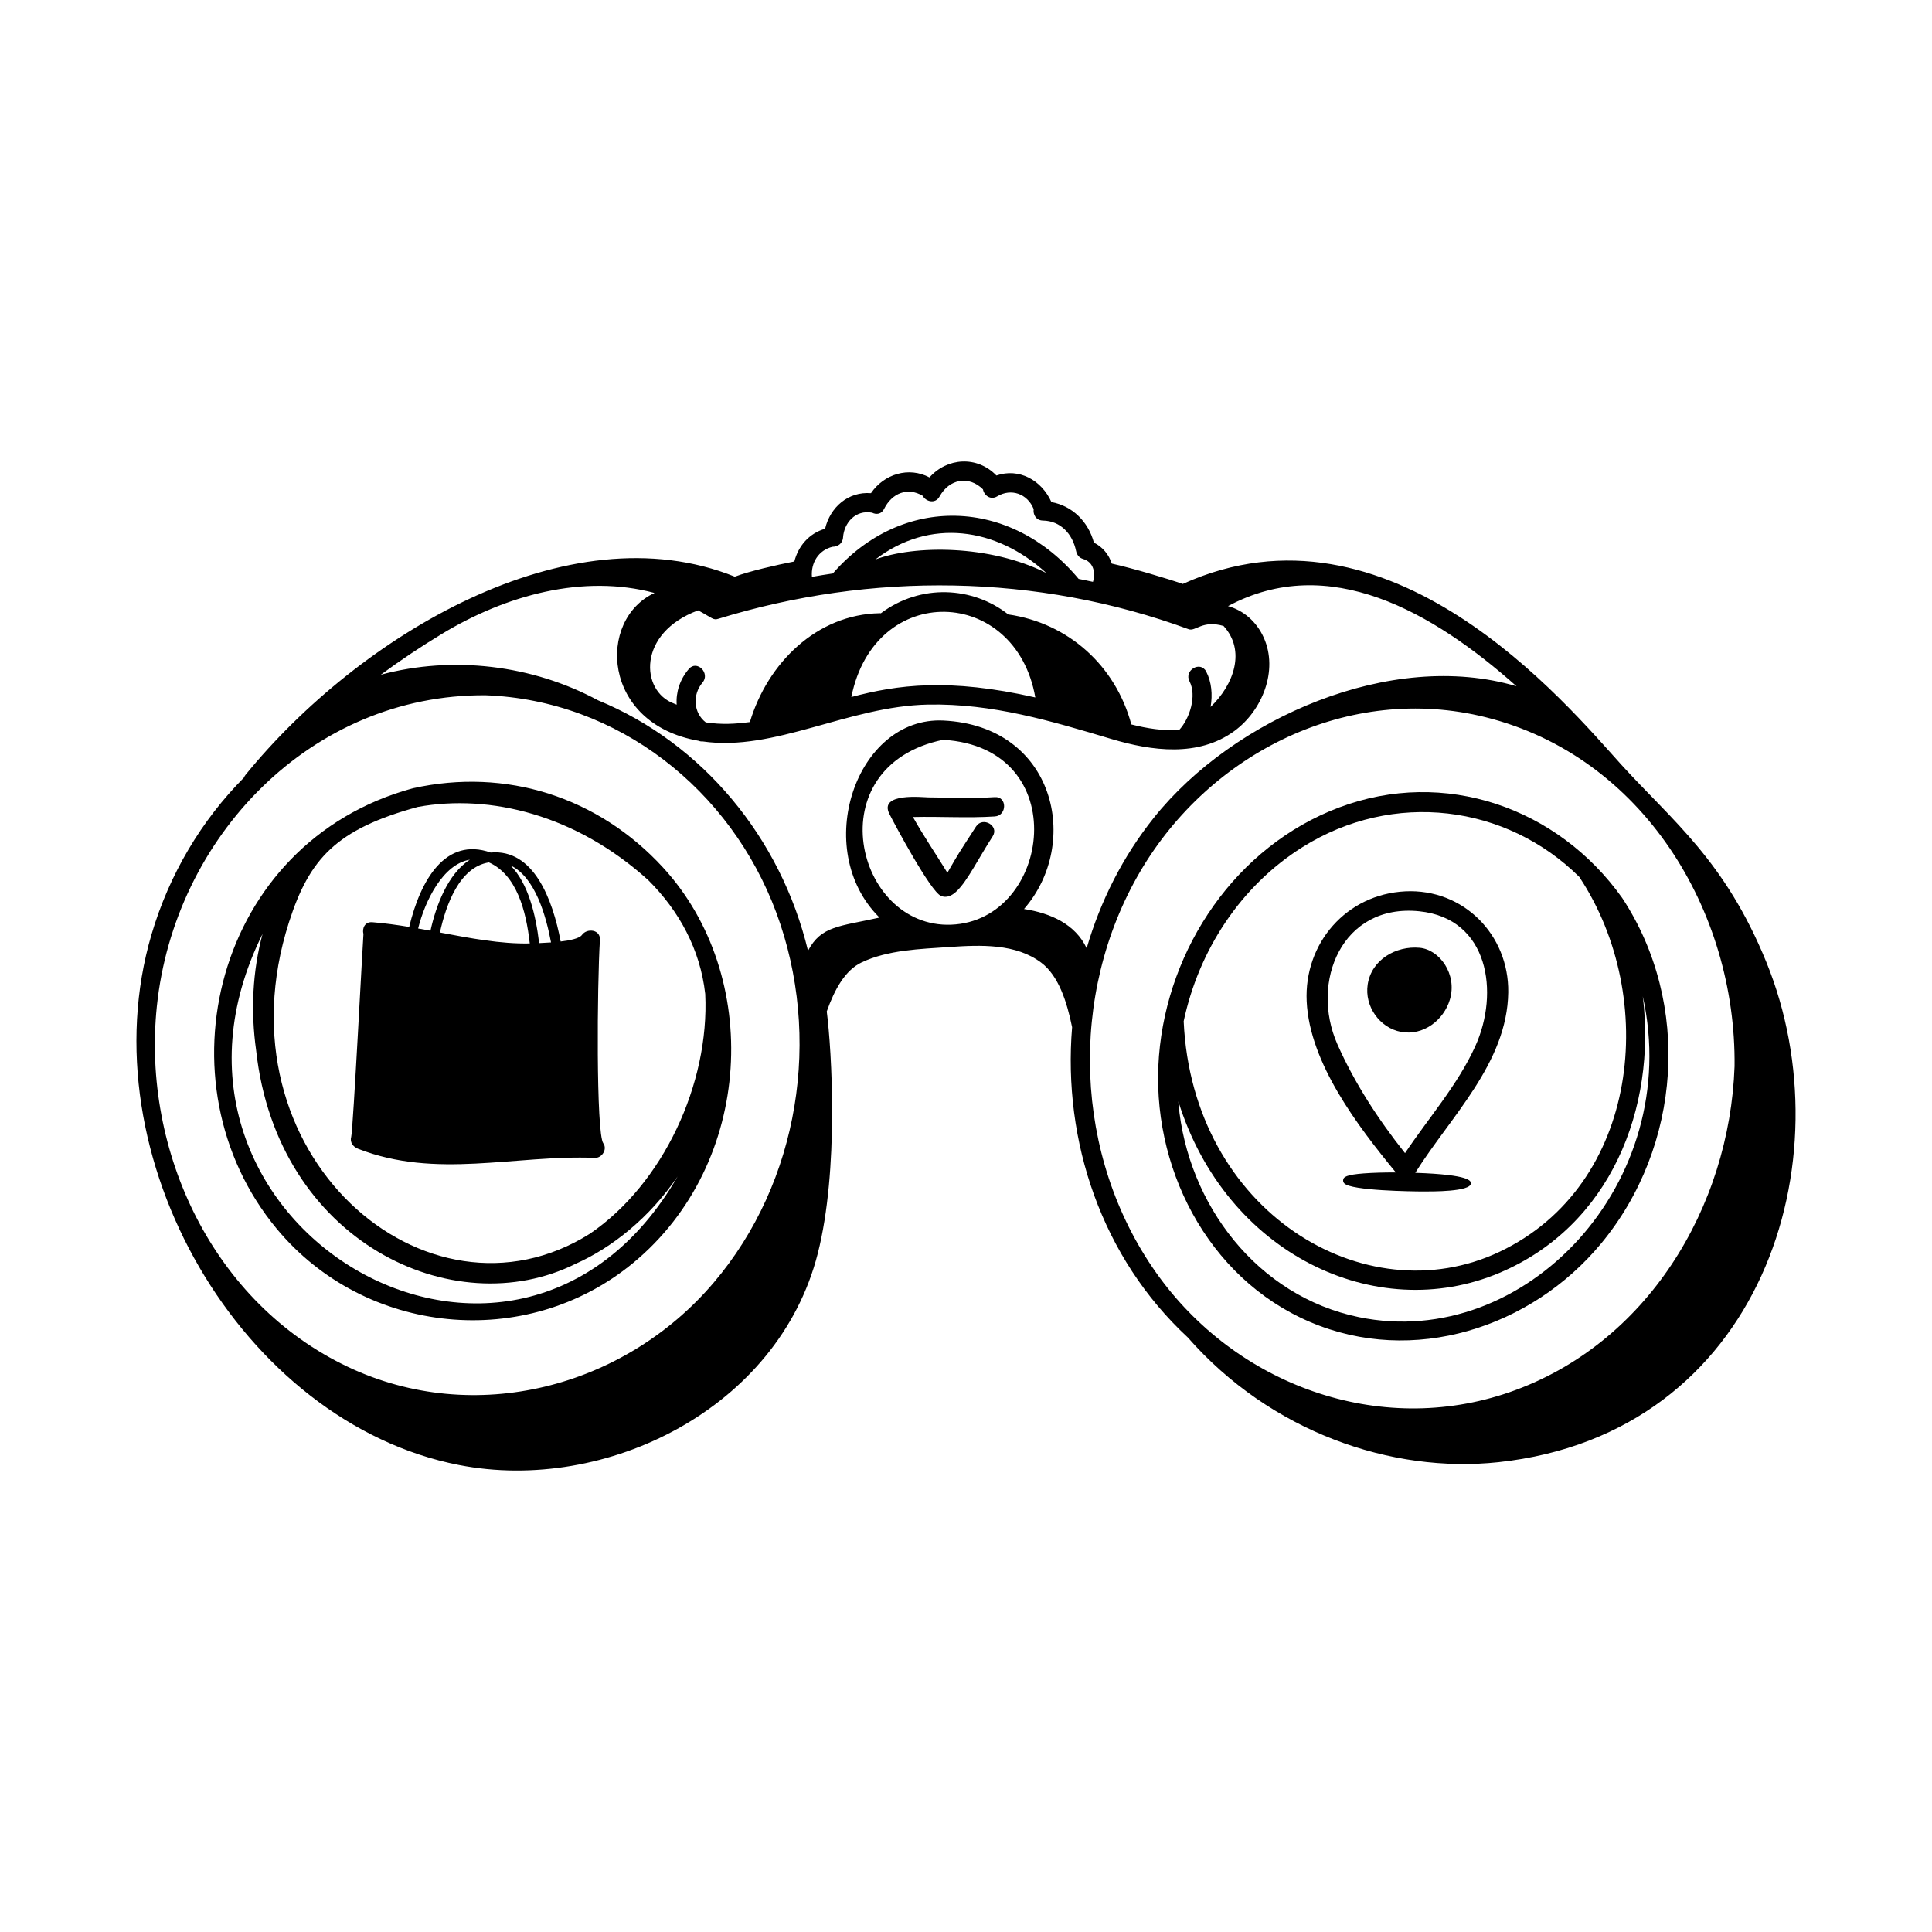 <svg id="Layer_1" enable-background="new 0 0 300 300" height="512" viewBox="0 0 300 300" width="512" xmlns="http://www.w3.org/2000/svg"><g id="Find_a_Store"><g><path d="m211.792 182.202c-2.719.211-3.223.535-3.235 1.096-.004.165.062.326.184.455 1.077 1.128 10.467 1.257 12.248 1.257 1.313 0 7.373.057 7.405-1.252.007-.343.023-1.354-8.632-1.645 5.456-8.721 14.288-17.054 14.437-28.021.121-8.946-6.976-16.128-15.987-15.685-9.113.448-15.744 8.028-15.31 17.101.458 9.569 7.926 19.338 13.843 26.547-1.861-.007-3.58.043-4.953.148zm8.592-40.699c10.828 1.102 12.455 12.665 8.71 20.925-2.745 6.056-7.243 11.12-10.922 16.63-4.113-5.168-7.856-10.902-10.511-16.925-4.265-9.678.723-21.851 12.722-20.63z"/><path d="m98.286 196.135c18.803-15.492 20.071-44.688 4.643-61.455-10.044-10.917-24.317-15.506-38.83-12.276-30.817 8.386-39.864 45.831-21.133 68.396 13.751 16.567 38.678 19.046 55.319 5.334zm2.392-59.448c4.752 4.733 8.05 10.715 8.829 17.649.675 13.939-6.538 29.498-17.915 37.24-25.342 15.963-58.236-12.424-46.719-48.375 3.152-9.84 7.324-14.449 20.025-17.905 11.194-2.028 24.552 1.211 35.78 11.39zm-59.91 8.341c-1.566 5.804-1.849 12.002-.997 18.063 3.242 29.736 30.672 42.604 49.615 33.149 5.651-2.504 11.482-7.159 15.833-13.56-25.279 43.783-86.778 7.21-64.451-37.653z"/><path d="m207.924 125.388c-15.982 6.025-26.625 21.771-27.962 38.596-1.349 16.978 7.427 34.446 23.451 41.29 16.012 6.839 34.335.939 45.205-12.177 12.485-15.066 14.064-37.272 3.275-53.661-9.985-14.042-27.588-20.222-43.969-14.047zm3.077 79.137c-15.76-3.25-26.598-17.483-28.006-33.148-.01-.114-.009-.228-.019-.342 7.378 23.639 30.631 34.732 49.853 26.618 17.289-7.298 24.401-25.619 22.263-42.947 6.407 28.859-18.244 55.151-44.091 49.82zm34.259-68.329c.016.028.025.055.043.083 12.259 18.596 9.337 47.757-12.449 58.097-20.914 9.925-47.716-6.268-49.053-35.798 2.329-10.961 8.808-20.983 18.442-27.03 14.128-8.868 31.654-6.618 43.017 4.648z"/><path d="m138.097 126.368c.793 1.588 6.399 12.073 8.019 12.749.843.351 1.641.028 2.45-.745 1.66-1.587 3.362-5.071 5.58-8.513 1.049-1.628-1.547-3.133-2.59-1.514-2.901 4.5-2.437 3.712-4.447 7.178-1.778-2.899-3.685-5.685-5.348-8.657 4.238-.104 8.477.187 12.714-.089 1.917-.125 1.931-3.126 0-3-3.445.225-6.872.058-10.319.041-.785-.004-7.729-.792-6.059 2.552z"/><path d="m225.138 155.211c1.178-3.966-1.625-7.759-4.69-8.038-3.678-.333-7.485 1.832-8.074 5.699-.512 3.365 1.838 6.738 5.191 7.36 3.419.634 6.617-1.803 7.573-5.022z"/><path d="m55.581 178.373c12.128 4.752 24.283.928 36.806 1.419 1.067.042 1.964-1.334 1.295-2.257-1.141-1.574-.961-24.687-.527-31.595.102-1.618-2.007-1.859-2.795-.757-.382.534-1.8.837-3.3 1.016-1.247-6.595-4.217-14.415-10.868-13.816-7.024-2.472-10.91 4.285-12.65 11.552-1.897-.314-3.804-.579-5.731-.733-1.159-.093-1.611.956-1.375 1.84-.069.461-1.609 30.481-1.902 31.487-.244.838.301 1.553 1.048 1.845zm20.338-44.459c4.288 1.924 5.771 7.449 6.342 12.583-4.501.1-9.264-.813-13.951-1.699.94-4.28 3.024-10.157 7.609-10.884zm9.646 12.426c-.71.052-1.363.083-1.849.105-.52-4.42-1.677-9.223-4.425-12.052 3.848 1.841 5.51 7.914 6.273 11.947zm-12.602-12.847c-3.443 2.21-5.262 7.156-6.121 11.03-.638-.119-1.276-.235-1.915-.348 1.064-4.302 3.865-10.005 8.036-10.682z"/><path d="m71.27 227.485c22.875 4.462 49.592-8.813 55.708-32.823 3.313-13.011 2.169-31.607 1.4-37.607 1.2-3.378 2.831-6.39 5.412-7.613 4.103-1.946 9.081-2.077 13.612-2.389 4.938-.34 10.36-.544 14.302 2.449 2.689 2.042 3.97 6.081 4.771 9.997-1.46 17.718 4.587 35.772 17.966 48.181 12.842 14.656 31.61 21.153 48.247 19.365 40.879-4.396 54.109-46.924 41.59-77.645-6.428-15.774-14.573-21.911-22.534-30.675-8.557-9.461-35.984-42.582-68.083-28.05-2.376-.829-7.759-2.435-11.021-3.16-.448-1.39-1.417-2.585-2.783-3.262-.855-3.23-3.344-5.709-6.59-6.288-1.549-3.444-5.06-5.33-8.544-4.128-3.022-3.121-7.668-2.772-10.394.297-3.226-1.708-7.048-.54-9.084 2.446-3.53-.282-6.335 2.173-7.126 5.521-2.52.727-4.167 2.717-4.773 5.08-2.87.569-6.855 1.473-9.248 2.362-25.895-10.42-58.414 9.197-75.979 30.787-.108.133-.182.273-.24.414-6.596 6.648-11.598 15.015-14.35 24.352-10.171 34.509 14.029 75.814 47.741 82.389zm75.168-112.608c20.418 1.167 16.839 28.107 1.256 28.711-14.89.577-20.958-24.626-1.256-28.711zm122.903 50.702c-.769 21.903-13.603 43.197-34.901 50.59-20.369 7.07-42.626-1.165-54.907-18.533-12.811-18.119-13.69-43.205-2.482-62.308 10.852-18.496 32.424-29.257 53.652-23.954 24.344 6.082 38.912 30.033 38.638 54.205zm-108.578-57.281c-13.479-3.056-21.419-1.964-28.566-.066 3.628-18.043 25.53-17.255 28.566.066zm14.913 4.195c-2.457-9.159-9.825-15.75-19.11-17.083-5.531-4.345-13.6-4.807-19.788-.182-.045-.003-.086-.012-.133-.011-9.848.163-17.466 7.773-20.203 16.902-2.305.299-4.335.427-6.851.051-1.938-1.489-2.073-4.346-.509-6.172 1.25-1.459-.863-3.591-2.121-2.122-1.402 1.637-2.02 3.625-1.884 5.543-.143-.062-.288-.123-.445-.181-5.188-1.92-5.73-10.964 3.778-14.462 2.31 1.252 2.323 1.558 3.149 1.304 23.662-7.284 49.478-7.027 73.022 1.625 1.054.388 2.117-1.467 5.411-.507 3.491 3.809 1.617 9.11-2.011 12.569.326-1.906.16-3.864-.686-5.492-.891-1.713-3.48-.198-2.591 1.514 1.16 2.231.045 5.774-1.595 7.552-2.474.173-4.981-.228-7.434-.85zm-39.752-25.62c8.411-6.446 18.736-5.031 26.542 2.097-8.805-4.418-20.508-4.349-26.542-2.097zm-6.636-1.976c.756.008 1.554-.472 1.62-1.441.154-2.275 1.935-4.329 4.51-3.85.637.332 1.447.255 1.86-.577 1.232-2.481 3.671-3.424 5.994-2.044.5.918 1.961 1.307 2.615.123 1.534-2.779 4.574-3.283 6.748-1.121.174.922 1.157 1.717 2.203 1.091 2.181-1.306 4.689-.413 5.658 1.942.004.009.01.017.014.025-.128.825.347 1.771 1.427 1.787 2.776.042 4.607 2.11 5.149 4.7.132.633.487 1.083 1.091 1.26 1.615.474 1.985 2.118 1.537 3.556-.74-.155-1.479-.318-2.222-.458-10.537-12.633-27.401-13.211-38.172-.842-1.084.153-2.164.341-3.244.523-.177-2.165 1.009-4.147 3.213-4.674zm-27.654 7.177c-8.954 4.123-8.243 20.325 6.855 22.957.21.091.415.115.608.095 11.163 1.623 22.616-5.481 35.018-5.72 9.99-.193 19.038 2.53 28.479 5.348 6.221 1.856 13.49 2.856 19.087-1.25 4.311-3.162 6.848-9.387 4.559-14.488-1.134-2.528-3.19-4.249-5.553-4.9 15.627-8.385 31.758.852 44.798 12.445-19.46-5.775-43.968 5.008-56.275 20.366-4.849 6.051-8.343 12.99-10.474 20.315-1.769-3.754-5.608-5.45-9.729-6.091 8.926-10.219 4.839-28.433-12.521-29.267-13.57-.643-20.586 20.037-9.921 30.597-6.232 1.397-9.032 1.26-11.099 5.149-4.231-17.585-16.442-32.253-32.616-38.892-10.196-5.492-22.537-6.979-33.722-3.966 3.093-2.275 6.273-4.392 9.479-6.334 9.966-6.036 21.945-9.333 33.027-6.364zm-77.281 64.211c2.71-26.308 23.953-48.505 51.055-48.326 20.582.765 38.072 14.669 45.15 33.796 7.11 19.215 3.593 41.759-9.755 57.436-13.881 16.303-37.121 22.366-56.768 13.062-20.931-9.913-32.005-33.416-29.682-55.967z"/></g></g></svg>